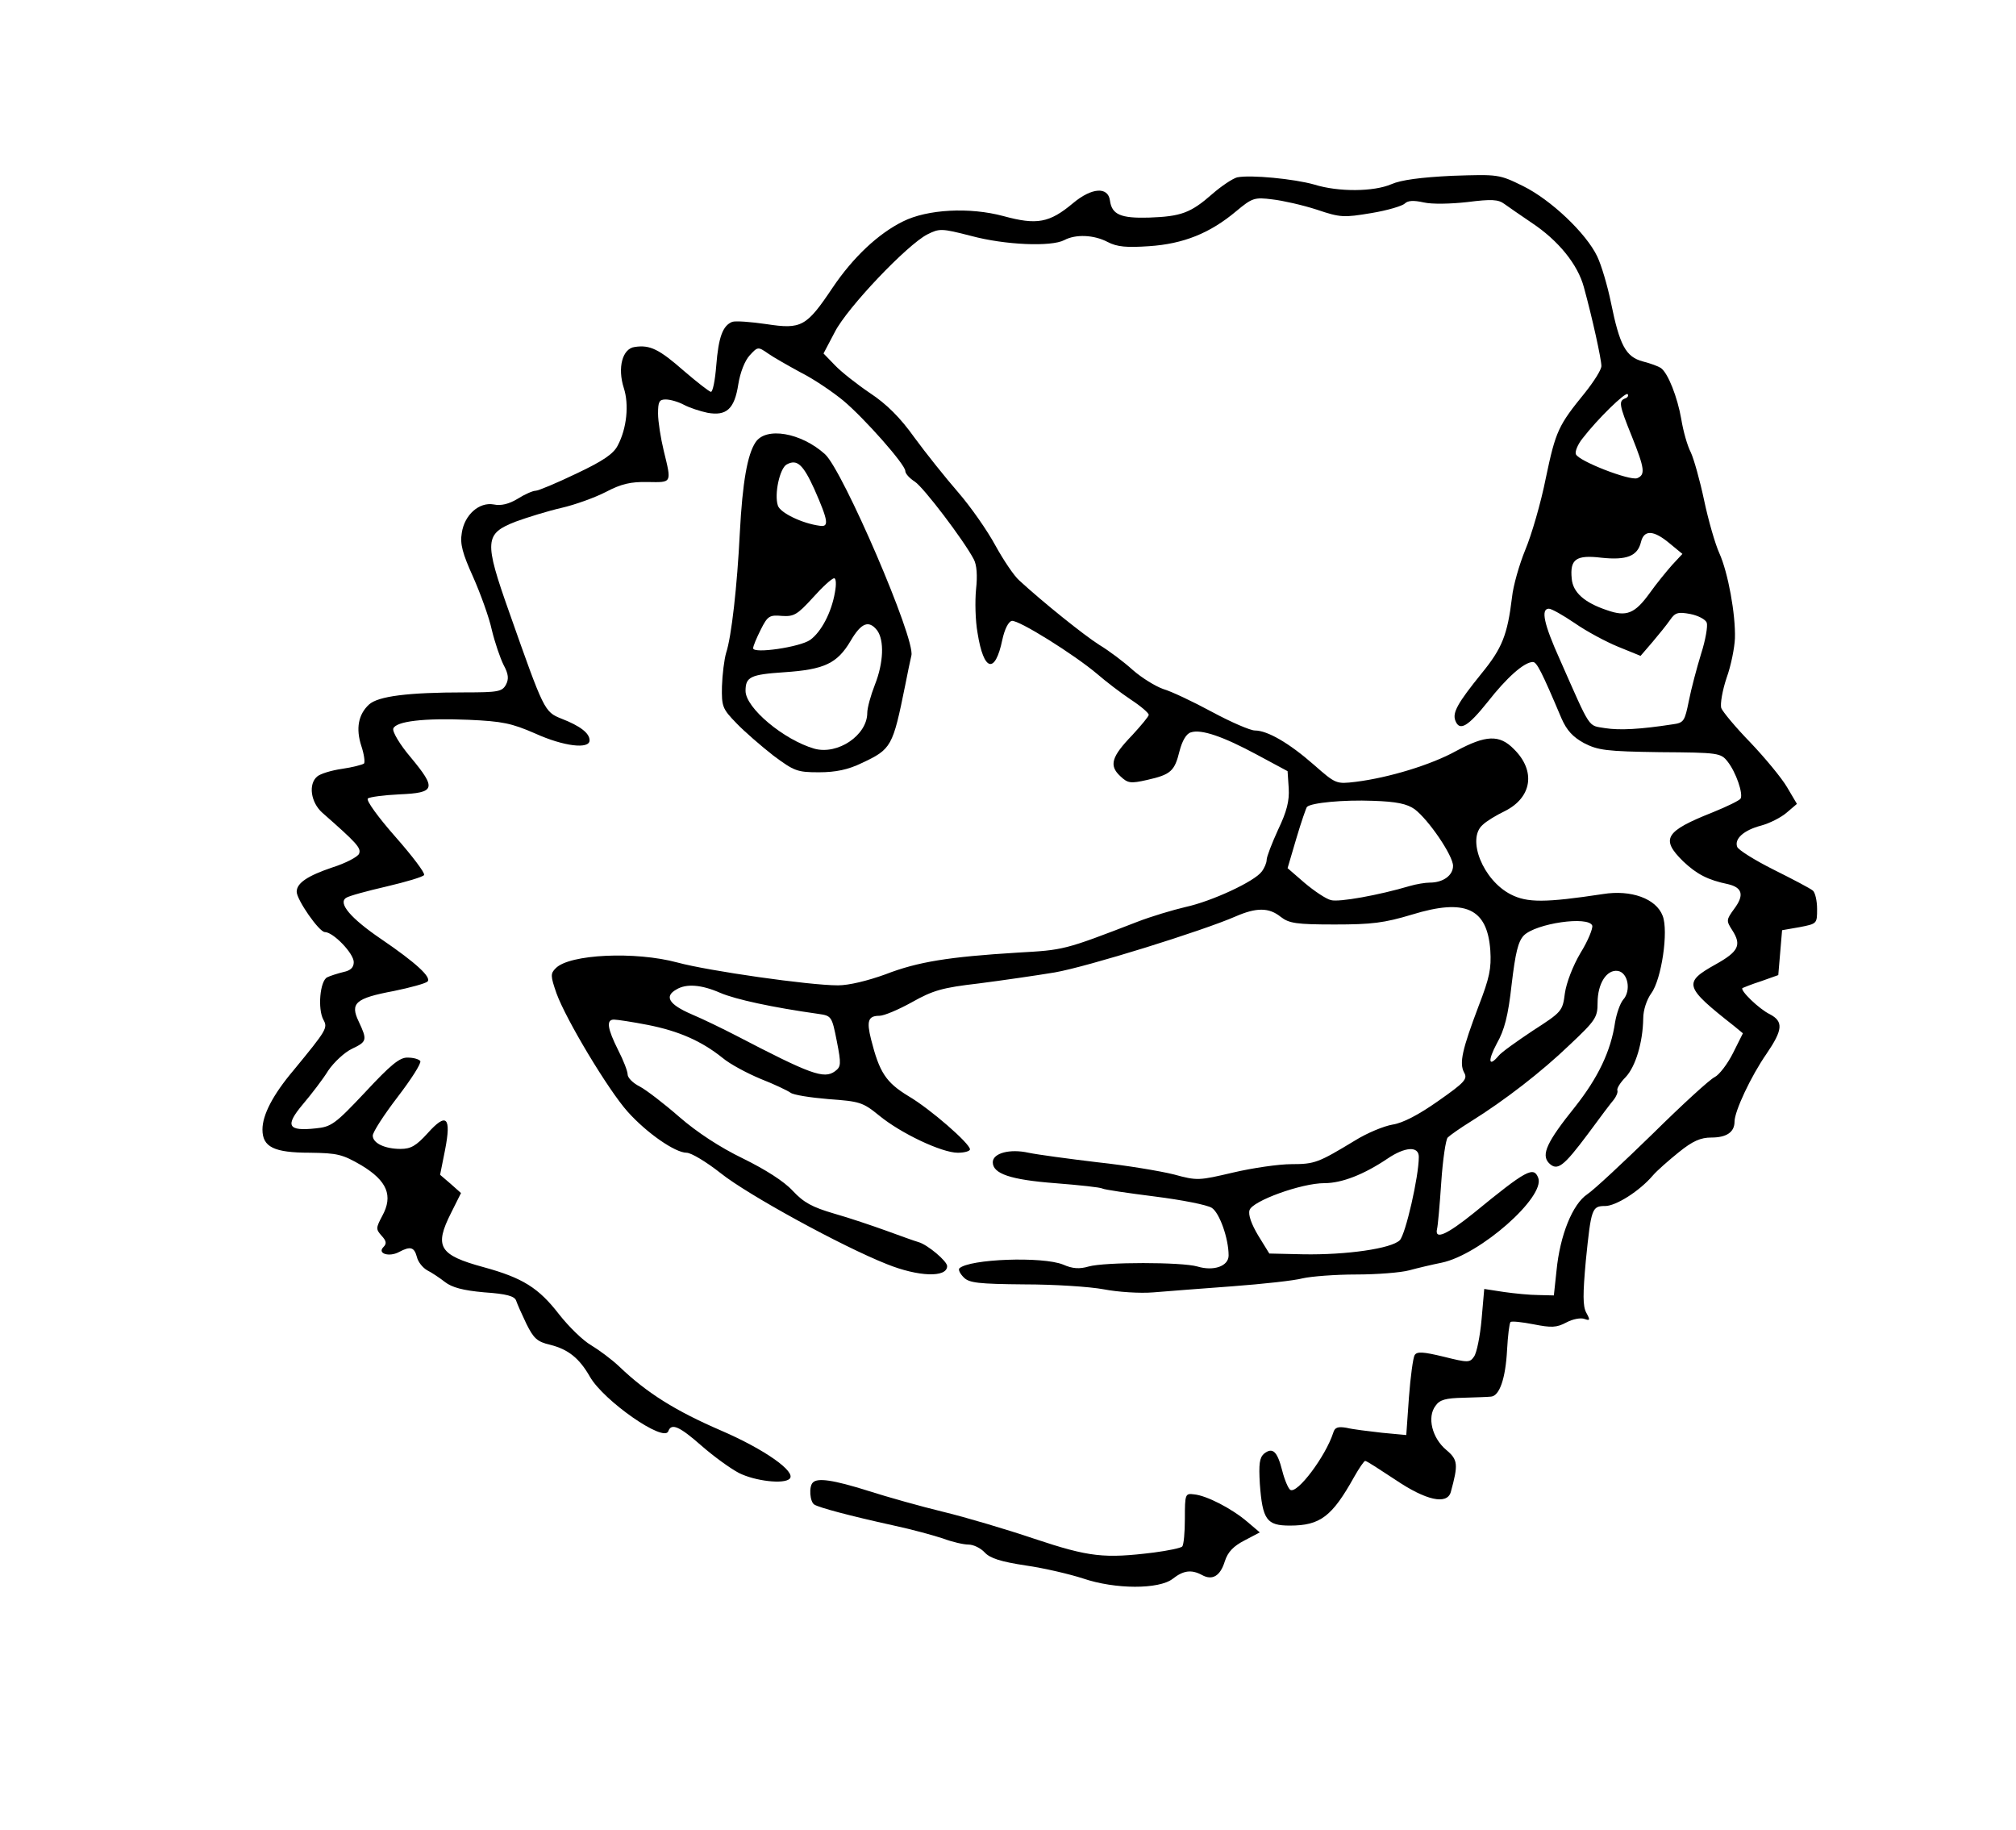 <?xml version="1.0" standalone="no"?>
<!DOCTYPE svg PUBLIC "-//W3C//DTD SVG 20010904//EN"
 "http://www.w3.org/TR/2001/REC-SVG-20010904/DTD/svg10.dtd">
<svg version="1.0" xmlns="http://www.w3.org/2000/svg"
 width="530pt" height="481pt" viewBox="0 0 530 481"
 preserveAspectRatio="xMidYMid meet">

<g transform="translate(0,481) scale(0.1,-0.1)"
fill="#000000" stroke="none">
<path d="M3253 4344 c-12 -3 -42 -23 -66 -44 -57 -50 -82 -59 -167 -62 -74 -2
-97 8 -102 45 -5 37 -48 34 -97 -7 -62 -52 -95 -58 -183 -34 -89 24 -200 18
-264 -14 -65 -32 -131 -94 -185 -174 -69 -103 -82 -110 -174 -96 -41 6 -81 9
-90 6 -25 -10 -36 -40 -42 -115 -3 -38 -9 -69 -14 -69 -4 0 -36 25 -71 55 -65
57 -89 69 -129 63 -33 -4 -46 -55 -29 -108 14 -43 8 -106 -16 -151 -11 -22
-39 -41 -109 -74 -52 -25 -100 -45 -107 -45 -7 0 -28 -9 -47 -21 -23 -14 -44
-19 -63 -15 -38 7 -77 -27 -84 -75 -5 -29 2 -54 30 -116 19 -43 42 -106 49
-139 8 -33 22 -74 31 -92 13 -24 14 -37 6 -52 -10 -18 -21 -20 -108 -20 -150
0 -228 -10 -252 -32 -28 -26 -35 -63 -20 -109 7 -21 10 -42 7 -46 -4 -3 -30
-10 -58 -14 -28 -4 -57 -13 -65 -20 -24 -20 -17 -68 13 -95 91 -80 103 -93 97
-108 -3 -8 -35 -25 -70 -36 -65 -22 -94 -41 -94 -64 0 -21 59 -106 74 -106 22
0 76 -56 76 -79 0 -14 -8 -22 -27 -26 -16 -4 -35 -10 -43 -14 -19 -10 -25 -83
-10 -111 12 -22 10 -26 -78 -133 -55 -65 -82 -118 -82 -156 0 -46 30 -61 125
-61 72 -1 85 -4 135 -33 68 -41 84 -80 55 -133 -17 -32 -17 -35 -2 -52 13 -14
14 -21 5 -30 -17 -17 15 -27 41 -13 30 16 40 13 47 -13 3 -13 15 -28 27 -35
12 -6 33 -20 47 -31 18 -14 47 -22 103 -27 59 -4 80 -10 84 -22 3 -9 15 -36
27 -61 19 -38 28 -47 63 -55 47 -12 76 -35 104 -84 36 -63 195 -174 206 -143
8 22 29 13 87 -38 32 -28 76 -60 99 -72 42 -21 118 -30 133 -15 18 18 -65 77
-181 127 -118 51 -194 98 -267 168 -20 19 -54 44 -74 56 -21 12 -58 48 -84 81
-54 70 -96 96 -198 124 -118 32 -131 54 -86 143 l26 52 -27 24 -28 24 13 65
c17 87 4 100 -46 44 -30 -33 -44 -41 -71 -41 -41 0 -73 15 -73 35 0 9 29 54
65 101 36 47 63 89 60 95 -4 5 -18 9 -33 9 -21 1 -45 -19 -112 -91 -79 -84
-89 -91 -130 -95 -74 -8 -81 7 -34 63 22 26 53 66 67 89 15 22 43 48 62 57 40
19 41 23 18 72 -23 48 -9 61 92 80 44 9 84 20 89 25 11 11 -30 49 -121 111
-81 55 -115 95 -93 109 7 5 55 18 107 30 51 12 95 25 98 30 3 5 -31 50 -76
101 -44 50 -77 95 -72 100 4 4 42 9 83 11 95 4 98 15 30 97 -29 34 -49 68 -46
76 7 19 80 28 198 23 89 -4 113 -9 175 -36 75 -34 143 -42 143 -18 0 19 -25
38 -74 57 -45 18 -46 21 -137 279 -67 189 -65 207 17 239 30 11 85 28 120 36
35 8 88 27 117 42 40 21 65 27 110 26 64 -1 63 -4 42 82 -8 33 -15 77 -15 98
0 31 3 37 20 37 12 0 33 -6 48 -14 15 -8 43 -17 62 -21 50 -9 71 10 81 75 5
31 17 62 30 76 21 23 22 23 48 5 14 -10 53 -32 86 -50 34 -17 84 -51 112 -74
56 -47 163 -168 163 -185 0 -7 11 -19 25 -28 23 -15 128 -153 155 -204 8 -15
10 -43 6 -79 -3 -31 -2 -82 4 -115 16 -101 46 -109 65 -18 6 28 16 48 25 50
18 3 165 -89 225 -140 22 -19 61 -49 88 -67 26 -17 47 -35 47 -40 0 -4 -20
-28 -43 -53 -55 -57 -62 -80 -32 -108 20 -19 27 -20 71 -10 62 14 72 23 85 76
7 27 18 46 30 49 27 9 85 -11 174 -59 l80 -43 3 -45 c2 -33 -5 -61 -28 -109
-16 -35 -30 -71 -30 -79 0 -8 -6 -22 -13 -31 -19 -26 -131 -78 -200 -93 -34
-8 -91 -25 -127 -39 -194 -75 -193 -74 -315 -81 -180 -11 -262 -24 -347 -57
-47 -17 -96 -29 -125 -29 -76 0 -341 38 -422 60 -111 30 -284 22 -320 -15 -14
-14 -14 -20 2 -66 25 -69 136 -254 187 -311 50 -56 125 -108 155 -108 12 0 52
-24 90 -54 70 -56 318 -192 437 -239 82 -33 158 -36 158 -5 0 13 -51 56 -75
63 -11 3 -49 17 -85 30 -36 13 -98 34 -137 45 -58 17 -80 29 -109 60 -23 25
-72 56 -131 85 -60 29 -121 69 -167 109 -40 35 -87 71 -104 80 -18 9 -32 23
-32 32 0 8 -11 37 -25 64 -28 56 -32 80 -11 80 8 0 48 -6 89 -14 81 -16 141
-42 197 -87 19 -16 64 -40 100 -55 36 -14 71 -31 78 -36 7 -6 52 -13 100 -17
82 -6 90 -8 133 -43 57 -47 165 -98 207 -98 17 0 32 4 32 9 0 15 -104 106
-162 140 -59 36 -76 62 -98 149 -12 48 -8 62 22 62 12 0 50 16 86 36 55 31 80
38 175 49 62 8 152 21 200 29 86 15 388 109 475 147 55 24 88 24 119 -1 22
-17 41 -20 142 -20 97 0 130 4 203 26 140 43 198 17 206 -94 3 -48 -2 -72 -31
-147 -43 -114 -51 -149 -38 -174 10 -17 2 -26 -68 -75 -51 -36 -93 -58 -120
-62 -23 -4 -67 -22 -99 -42 -96 -58 -105 -62 -167 -62 -33 0 -102 -10 -153
-22 -90 -21 -94 -22 -156 -5 -36 9 -126 24 -201 32 -75 9 -157 20 -181 25 -49
11 -94 -1 -94 -25 0 -30 46 -46 164 -55 64 -5 119 -11 124 -14 5 -3 67 -12
138 -21 71 -9 138 -22 150 -30 20 -13 44 -80 44 -125 0 -28 -39 -42 -82 -29
-42 12 -243 12 -286 0 -24 -7 -42 -6 -67 5 -54 22 -247 15 -273 -10 -3 -4 2
-14 12 -24 14 -14 38 -17 159 -18 78 0 172 -6 209 -13 36 -7 95 -11 130 -8 35
3 128 10 208 16 80 6 163 15 185 21 22 5 85 10 140 10 55 0 118 5 140 11 22 6
60 15 85 20 101 21 273 173 254 223 -12 31 -31 21 -169 -92 -72 -58 -104 -72
-97 -42 2 7 7 62 11 122 4 60 12 113 17 118 6 6 33 25 62 43 88 55 184 129
259 201 68 64 73 72 73 110 0 51 24 88 53 84 27 -4 36 -52 14 -76 -8 -10 -17
-36 -21 -59 -11 -76 -45 -146 -105 -222 -74 -92 -90 -126 -69 -148 22 -22 38
-10 103 77 30 41 61 82 68 90 6 8 11 19 9 24 -2 5 8 21 22 35 26 28 45 91 46
154 0 22 9 49 21 66 27 36 46 164 30 204 -17 45 -83 69 -157 57 -152 -23 -199
-23 -242 -1 -73 37 -117 146 -74 183 9 9 35 25 58 36 72 36 82 106 24 163 -38
39 -74 37 -152 -5 -65 -36 -176 -70 -264 -81 -51 -6 -52 -6 -110 45 -65 57
-122 90 -155 90 -12 0 -63 22 -113 49 -50 27 -107 54 -128 60 -20 7 -56 29
-80 50 -23 21 -63 51 -88 66 -41 26 -148 112 -210 169 -14 12 -42 54 -63 92
-21 39 -65 102 -98 140 -33 38 -85 103 -115 144 -37 52 -73 88 -117 117 -34
23 -76 56 -92 73 l-30 31 30 57 c33 64 190 229 243 256 32 16 37 16 115 -4 89
-24 211 -29 245 -11 30 16 78 14 114 -5 25 -13 50 -15 109 -11 90 6 160 34
229 92 42 35 48 37 95 31 27 -3 80 -15 117 -27 62 -21 71 -21 143 -9 43 7 82
19 88 25 8 8 23 9 50 3 22 -5 70 -4 115 1 63 8 81 7 97 -5 11 -8 43 -30 71
-49 71 -47 122 -110 138 -170 22 -80 46 -189 46 -207 0 -10 -20 -41 -43 -70
-70 -86 -77 -100 -103 -224 -13 -66 -38 -151 -54 -189 -16 -39 -32 -95 -35
-125 -12 -99 -26 -134 -80 -200 -63 -78 -77 -103 -69 -124 11 -29 33 -16 85
49 50 64 96 105 119 105 10 0 23 -25 75 -148 14 -32 30 -49 59 -65 37 -19 58
-22 200 -24 154 -1 160 -2 178 -25 22 -28 41 -84 34 -97 -3 -5 -36 -21 -73
-36 -126 -50 -138 -70 -78 -129 36 -34 65 -49 118 -60 38 -9 43 -29 16 -65
-21 -29 -21 -31 -5 -56 25 -39 17 -56 -44 -90 -86 -48 -82 -59 49 -162 l23
-19 -26 -52 c-14 -28 -36 -57 -48 -63 -13 -6 -86 -73 -163 -149 -77 -75 -154
-147 -172 -159 -39 -26 -72 -108 -81 -201 l-7 -65 -40 1 c-22 0 -63 4 -91 8
l-52 8 -7 -80 c-4 -45 -13 -89 -20 -98 -11 -16 -16 -16 -80 0 -54 13 -70 14
-76 4 -4 -6 -11 -57 -15 -111 l-7 -99 -64 6 c-35 4 -77 9 -93 13 -23 4 -31 1
-35 -13 -20 -62 -95 -162 -113 -150 -5 3 -15 26 -21 50 -13 51 -25 63 -48 45
-12 -11 -14 -27 -11 -79 7 -95 18 -110 79 -110 80 0 111 24 169 128 13 23 26
42 29 42 4 0 39 -23 80 -50 80 -54 135 -66 145 -32 20 73 19 85 -12 111 -37
31 -51 86 -28 116 11 16 27 20 73 21 32 1 65 2 73 3 22 2 38 47 42 123 2 37 6
70 9 73 3 3 30 0 61 -6 46 -9 60 -9 86 5 17 9 38 13 48 9 14 -5 15 -3 4 17 -9
17 -9 48 -1 136 14 138 16 144 51 144 28 0 90 39 125 80 11 13 42 40 68 61 37
30 58 39 86 39 40 0 61 14 61 42 0 27 43 119 84 178 43 63 45 85 9 104 -29 14
-80 64 -72 69 2 1 24 10 49 18 l45 16 5 59 5 59 46 8 c46 9 46 9 46 48 0 21
-5 43 -11 48 -7 6 -53 30 -103 55 -50 25 -93 52 -96 60 -8 21 17 44 63 56 22
6 52 21 67 34 l27 23 -26 44 c-14 24 -58 77 -96 117 -39 40 -73 81 -77 91 -3
11 3 46 14 79 12 33 21 80 22 104 2 63 -18 173 -41 224 -11 24 -29 87 -40 139
-11 52 -27 109 -35 126 -9 17 -20 56 -25 87 -10 58 -35 122 -54 135 -6 4 -27
12 -47 17 -45 12 -61 42 -84 155 -9 44 -25 98 -36 121 -29 61 -122 149 -195
185 -63 31 -65 31 -186 27 -83 -4 -135 -11 -160 -22 -46 -20 -139 -21 -203 -1
-53 15 -167 26 -202 19z m1020 -581 c-18 -7 -17 -16 17 -100 34 -85 36 -101
14 -110 -20 -7 -154 45 -161 63 -3 7 5 26 17 41 40 52 113 123 119 117 3 -4 0
-9 -6 -11z m116 -381 l34 -28 -27 -29 c-15 -17 -42 -50 -59 -74 -39 -54 -61
-63 -112 -45 -60 20 -90 47 -93 83 -5 51 11 63 78 55 66 -7 95 4 104 41 8 33
33 32 75 -3z m-249 -210 c30 -21 82 -49 114 -62 l59 -24 31 36 c17 20 38 46
47 59 13 19 21 21 53 15 20 -4 40 -14 43 -23 3 -8 -3 -45 -15 -82 -11 -36 -26
-92 -32 -123 -11 -54 -13 -58 -43 -62 -84 -13 -139 -16 -177 -10 -46 8 -36 -8
-119 180 -42 93 -51 134 -29 134 7 0 37 -17 68 -38z m-421 -489 c37 -28 101
-122 101 -149 0 -25 -26 -44 -61 -44 -12 0 -36 -4 -53 -9 -81 -24 -186 -43
-207 -37 -13 3 -44 24 -69 45 l-45 39 23 78 c13 44 26 81 28 83 11 11 97 19
173 16 63 -2 90 -8 110 -22z m467 -306 c2 -7 -11 -40 -31 -72 -20 -34 -37 -78
-41 -106 -6 -47 -8 -49 -84 -98 -42 -28 -83 -57 -90 -66 -27 -32 -29 -13 -5
32 20 35 30 73 39 155 10 84 17 113 32 129 32 32 170 52 180 26z m-2292 -177
c40 -17 136 -38 257 -55 35 -5 36 -6 49 -72 12 -61 11 -67 -5 -79 -29 -21 -64
-8 -260 94 -33 17 -86 43 -117 56 -60 26 -72 47 -40 65 26 16 66 13 116 -9z
m1836 -431 c0 -52 -35 -204 -50 -219 -22 -22 -140 -39 -254 -37 l-89 2 -29 47
c-18 30 -27 55 -23 67 7 24 136 71 197 71 46 0 104 23 165 64 47 32 83 34 83
5z"/>
<path d="M1986 3647 c-21 -32 -34 -104 -41 -237 -7 -141 -22 -274 -36 -316 -5
-17 -10 -57 -11 -88 -1 -53 1 -59 38 -97 21 -22 65 -60 97 -85 55 -41 63 -44
120 -44 44 0 77 7 112 24 79 37 82 43 115 206 6 30 13 65 16 77 11 43 -180
486 -227 529 -63 57 -156 73 -183 31z m155 -123 c37 -84 39 -100 14 -96 -46 6
-104 34 -110 53 -10 30 5 98 23 108 27 15 43 1 73 -65z m54 -271 c-9 -53 -36
-104 -65 -125 -27 -19 -150 -37 -150 -22 0 6 9 27 20 49 18 36 23 39 56 36 31
-2 40 3 81 48 25 28 50 51 56 51 5 0 6 -16 2 -37z m111 -100 c19 -26 17 -85
-6 -143 -11 -28 -20 -61 -20 -74 0 -58 -77 -111 -139 -94 -80 23 -181 107
-181 152 0 37 13 43 102 49 105 7 139 23 174 82 28 48 48 56 70 28z"/>
<path d="M2137 913 c-11 -10 -8 -51 4 -58 13 -8 91 -29 209 -55 47 -10 105
-26 129 -34 24 -9 54 -16 67 -16 13 0 32 -9 43 -21 14 -15 42 -24 108 -34 49
-7 116 -23 150 -34 85 -29 200 -29 236 -1 28 22 49 25 77 10 27 -15 48 -3 60
36 8 25 23 40 52 55 l40 21 -33 28 c-41 35 -107 69 -140 72 -23 3 -24 1 -24
-64 0 -36 -3 -69 -7 -73 -3 -4 -37 -11 -75 -16 -130 -16 -169 -12 -313 36 -74
25 -182 57 -240 71 -58 14 -147 39 -197 55 -92 29 -134 35 -146 22z"/>
</g>
</svg>
